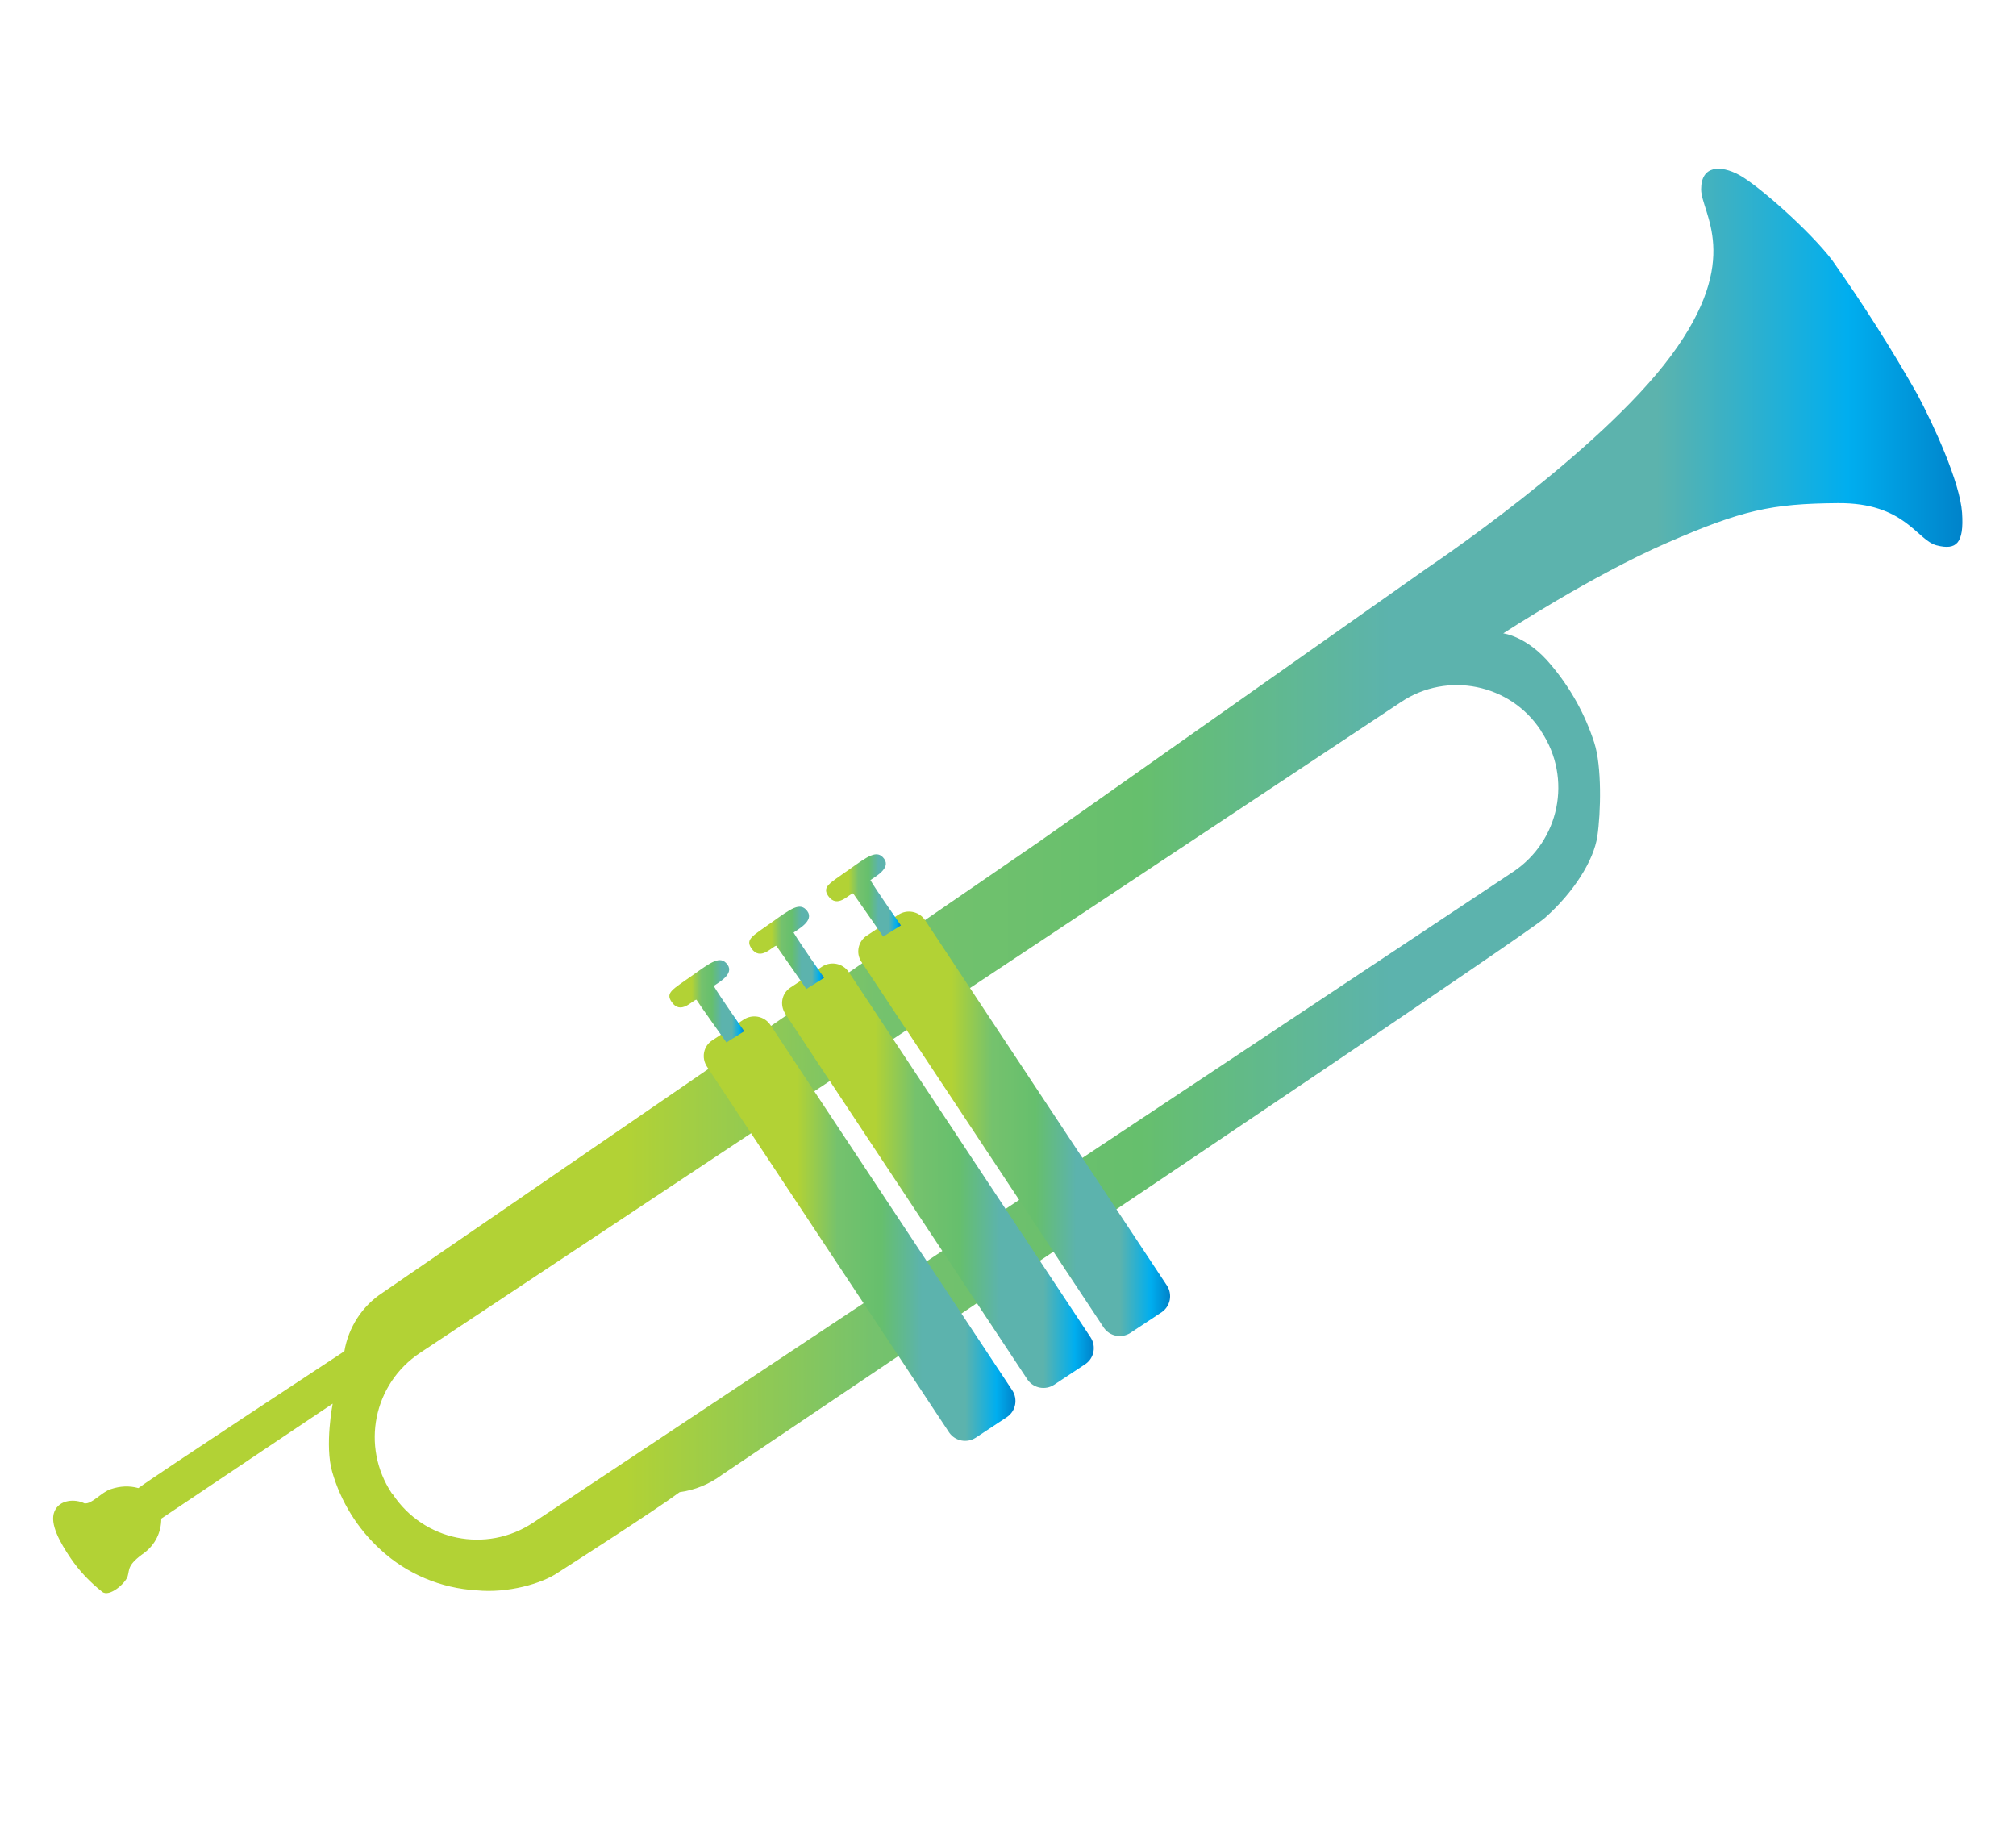 <?xml version="1.0" encoding="utf-8"?>
<!-- Generator: Adobe Illustrator 24.0.2, SVG Export Plug-In . SVG Version: 6.00 Build 0)  -->
<svg version="1.1" id="Layer_1" xmlns="http://www.w3.org/2000/svg" xmlns:xlink="http://www.w3.org/1999/xlink" x="0px" y="0px"
	 viewBox="0 0 396.3 362.8" style="enable-background:new 0 0 396.3 362.8;" xml:space="preserve">
<style type="text/css">
	.st0{fill:url(#Body_1_);}
	.st1{fill:url(#keyTub1_1_);}
	.st2{fill:url(#keyTub2_1_);}
	.st3{fill:url(#keyTub3_1_);}
	.st4{fill:url(#right_1_);}
	.st5{fill:url(#middle_1_);}
	.st6{fill:url(#left_1_);}
</style>
<title>trumpet</title>
<g id="trumpet">
	<linearGradient id="Body_1_" gradientUnits="userSpaceOnUse" x1="10.454" y1="173.349" x2="385.766" y2="173.349">
		<stop  offset="0" style="stop-color:#B2D235"/>
		<stop  offset="0.15" style="stop-color:#B2D235"/>
		<stop  offset="0.3" style="stop-color:#B2D235"/>
		<stop  offset="0.43" style="stop-color:#75C26D"/>
		<stop  offset="0.57" style="stop-color:#66BF6D"/>
		<stop  offset="0.7" style="stop-color:#5CB3AD"/>
		<stop  offset="0.84" style="stop-color:#5CB3AD"/>
		<stop  offset="0.94" style="stop-color:#00AEEF"/>
		<stop  offset="1" style="stop-color:#0083CA"/>
	</linearGradient>
	<path id="Body" class="st0" d="M385.7,100.8c-0.4-6-5.6-17.3-8.8-23.3c-5.1-9-10.7-17.8-16.7-26.3c-4.3-5.7-14.6-14.8-18.3-16.8
		s-7.5-1.9-7.5,2.8s8.3,13.5-5.9,32.7s-48,41.8-48,41.8l-76.3,53.8l-129,88.6c-4,2.6-6.7,6.8-7.5,11.5c0,0-36.7,24.1-40.5,26.9
		c-1.8-0.5-3.6-0.4-5.4,0.2c-1.9,0.6-3.7,3-5.2,2.8c-1.8-0.9-4.9-0.8-5.9,1.6s1.1,6.1,3.2,9.2c1.7,2.5,3.8,4.7,6.2,6.6
		c1.4,1.1,4.6-1.7,5-3.1s-0.1-2.2,3.3-4.6c2.1-1.6,3.3-4,3.3-6.7l33.7-22.6c0,0-1.6,8.2-0.1,13.4c1.7,5.9,5,11.2,9.5,15.3
		c5.2,4.8,11.9,7.6,18.9,8c6.1,0.6,12.8-1.3,16-3.5c2.5-1.6,19.2-12.3,23.9-15.8c3-0.4,5.9-1.6,8.3-3.4L219,238
		c0,0,80.9-54.3,84.6-57.5c5.8-5.1,9.7-11.4,10.4-16.1s0.9-13.8-0.6-18.4c-1.8-5.6-4.7-10.8-8.5-15.3c-4.7-5.7-9.4-6.2-9.4-6.2
		s17.5-11.4,32.2-17.8s20.4-7.7,33.6-7.8s15.5,7.3,19.4,8.3S386.1,106.8,385.7,100.8z M302.9,143.6l0.1,0.2
		c6.1,9.2,3.6,21.5-5.6,27.6c0,0,0,0,0,0L104.8,299.3c-9.2,6.1-21.5,3.6-27.6-5.6c0,0,0,0,0,0l-0.2-0.2c-6.1-9.2-3.6-21.5,5.6-27.6
		L275.4,138C284.5,131.9,296.9,134.4,302.9,143.6C302.9,143.6,302.9,143.6,302.9,143.6z"/>
	<g id="keys-2">
		<linearGradient id="keyTub1_1_" gradientUnits="userSpaceOnUse" x1="138.33" y1="241.483" x2="199.533" y2="241.483">
			<stop  offset="0" style="stop-color:#B2D235"/>
			<stop  offset="0.15" style="stop-color:#B2D235"/>
			<stop  offset="0.3" style="stop-color:#B2D235"/>
			<stop  offset="0.43" style="stop-color:#75C26D"/>
			<stop  offset="0.57" style="stop-color:#66BF6D"/>
			<stop  offset="0.7" style="stop-color:#5CB3AD"/>
			<stop  offset="0.84" style="stop-color:#5CB3AD"/>
			<stop  offset="0.94" style="stop-color:#00AEEF"/>
			<stop  offset="1" style="stop-color:#0083CA"/>
		</linearGradient>
		<path id="keyTub1" class="st1" d="M140,204.5l6.2-4.1c1.7-1.1,4-0.7,5.2,1l47.6,71.9c1.1,1.7,0.7,4-1,5.2l-6.2,4.1
			c-1.7,1.1-4,0.7-5.2-1l-47.6-71.9C137.8,207.9,138.3,205.6,140,204.5z"/>
		<linearGradient id="keyTub2_1_" gradientUnits="userSpaceOnUse" x1="153.713" y1="231.038" x2="214.916" y2="231.038">
			<stop  offset="0" style="stop-color:#B2D235"/>
			<stop  offset="0.15" style="stop-color:#B2D235"/>
			<stop  offset="0.3" style="stop-color:#B2D235"/>
			<stop  offset="0.43" style="stop-color:#75C26D"/>
			<stop  offset="0.57" style="stop-color:#66BF6D"/>
			<stop  offset="0.7" style="stop-color:#5CB3AD"/>
			<stop  offset="0.84" style="stop-color:#5CB3AD"/>
			<stop  offset="0.94" style="stop-color:#00AEEF"/>
			<stop  offset="1" style="stop-color:#0083CA"/>
		</linearGradient>
		<path id="keyTub2" class="st2" d="M155.4,194.1l6.2-4.1c1.7-1.1,4-0.7,5.2,1l47.6,71.9c1.1,1.7,0.7,4-1,5.2l-6.2,4.1
			c-1.7,1.1-4,0.7-5.2-1l-47.6-71.9C153.2,197.5,153.7,195.2,155.4,194.1z"/>
		<linearGradient id="keyTub3_1_" gradientUnits="userSpaceOnUse" x1="168.696" y1="220.862" x2="229.899" y2="220.862">
			<stop  offset="0" style="stop-color:#B2D235"/>
			<stop  offset="0.15" style="stop-color:#B2D235"/>
			<stop  offset="0.3" style="stop-color:#B2D235"/>
			<stop  offset="0.43" style="stop-color:#75C26D"/>
			<stop  offset="0.57" style="stop-color:#66BF6D"/>
			<stop  offset="0.7" style="stop-color:#5CB3AD"/>
			<stop  offset="0.84" style="stop-color:#5CB3AD"/>
			<stop  offset="0.94" style="stop-color:#00AEEF"/>
			<stop  offset="1" style="stop-color:#0083CA"/>
		</linearGradient>
		<path id="keyTub3" class="st3" d="M170.4,183.9l6.2-4.1c1.7-1.1,4-0.7,5.2,1l47.6,71.9c1.1,1.7,0.7,4-1,5.2l-6.2,4.1
			c-1.7,1.1-4,0.7-5.2-1L169.3,189C168.2,187.3,168.7,185,170.4,183.9z"/>
	</g>
	<g id="fingerKeys">
		<linearGradient id="right_1_" gradientUnits="userSpaceOnUse" x1="131.588" y1="196.896" x2="146.25" y2="196.896">
			<stop  offset="0" style="stop-color:#B2D235"/>
			<stop  offset="0.15" style="stop-color:#B2D235"/>
			<stop  offset="0.3" style="stop-color:#B2D235"/>
			<stop  offset="0.43" style="stop-color:#75C26D"/>
			<stop  offset="0.57" style="stop-color:#66BF6D"/>
			<stop  offset="0.7" style="stop-color:#5CB3AD"/>
			<stop  offset="0.84" style="stop-color:#5CB3AD"/>
			<stop  offset="0.94" style="stop-color:#00AEEF"/>
			<stop  offset="1" style="stop-color:#0083CA"/>
		</linearGradient>
		<path id="right" class="st4" d="M136.9,196.5c-0.8,0.1-3.1,3.1-4.9,0.4c-1.2-1.8,0.2-2.4,4-5.1s5.6-4.1,7-2.2s-1.9,3.6-2.7,4.2
			c1.1,1.9,6,8.9,6,8.9l-3.5,2.2C142.8,204.9,137.3,197.2,136.9,196.5z"/>
		<linearGradient id="middle_1_" gradientUnits="userSpaceOnUse" x1="147.298" y1="186.226" x2="161.96" y2="186.226">
			<stop  offset="0" style="stop-color:#B2D235"/>
			<stop  offset="0.15" style="stop-color:#B2D235"/>
			<stop  offset="0.3" style="stop-color:#B2D235"/>
			<stop  offset="0.43" style="stop-color:#75C26D"/>
			<stop  offset="0.57" style="stop-color:#66BF6D"/>
			<stop  offset="0.7" style="stop-color:#5CB3AD"/>
			<stop  offset="0.84" style="stop-color:#5CB3AD"/>
			<stop  offset="0.94" style="stop-color:#00AEEF"/>
			<stop  offset="1" style="stop-color:#0083CA"/>
		</linearGradient>
		<path id="middle" class="st5" d="M152.6,185.9c-0.8,0.1-3.1,3.1-4.9,0.5c-1.2-1.8,0.2-2.4,4-5.1s5.6-4.1,7-2.2s-1.9,3.6-2.7,4.2
			c1.1,1.9,6,8.9,6,8.9l-3.5,2.2C158.5,194.3,153,186.5,152.6,185.9z"/>
		<linearGradient id="left_1_" gradientUnits="userSpaceOnUse" x1="162.428" y1="175.951" x2="177.09" y2="175.951">
			<stop  offset="0" style="stop-color:#B2D235"/>
			<stop  offset="0.15" style="stop-color:#B2D235"/>
			<stop  offset="0.3" style="stop-color:#B2D235"/>
			<stop  offset="0.43" style="stop-color:#75C26D"/>
			<stop  offset="0.57" style="stop-color:#66BF6D"/>
			<stop  offset="0.7" style="stop-color:#5CB3AD"/>
			<stop  offset="0.84" style="stop-color:#5CB3AD"/>
			<stop  offset="0.94" style="stop-color:#00AEEF"/>
			<stop  offset="1" style="stop-color:#0083CA"/>
		</linearGradient>
		<path id="left" class="st6" d="M167.7,175.6c-0.8,0.1-3.1,3.1-4.9,0.5c-1.2-1.8,0.2-2.4,4-5.1s5.6-4.1,7-2.2s-1.9,3.6-2.7,4.2
			c1.1,1.9,6,8.9,6,8.9l-3.5,2.2C173.6,184,168.1,176.2,167.7,175.6z"/>
	</g>
</g>
</svg>
